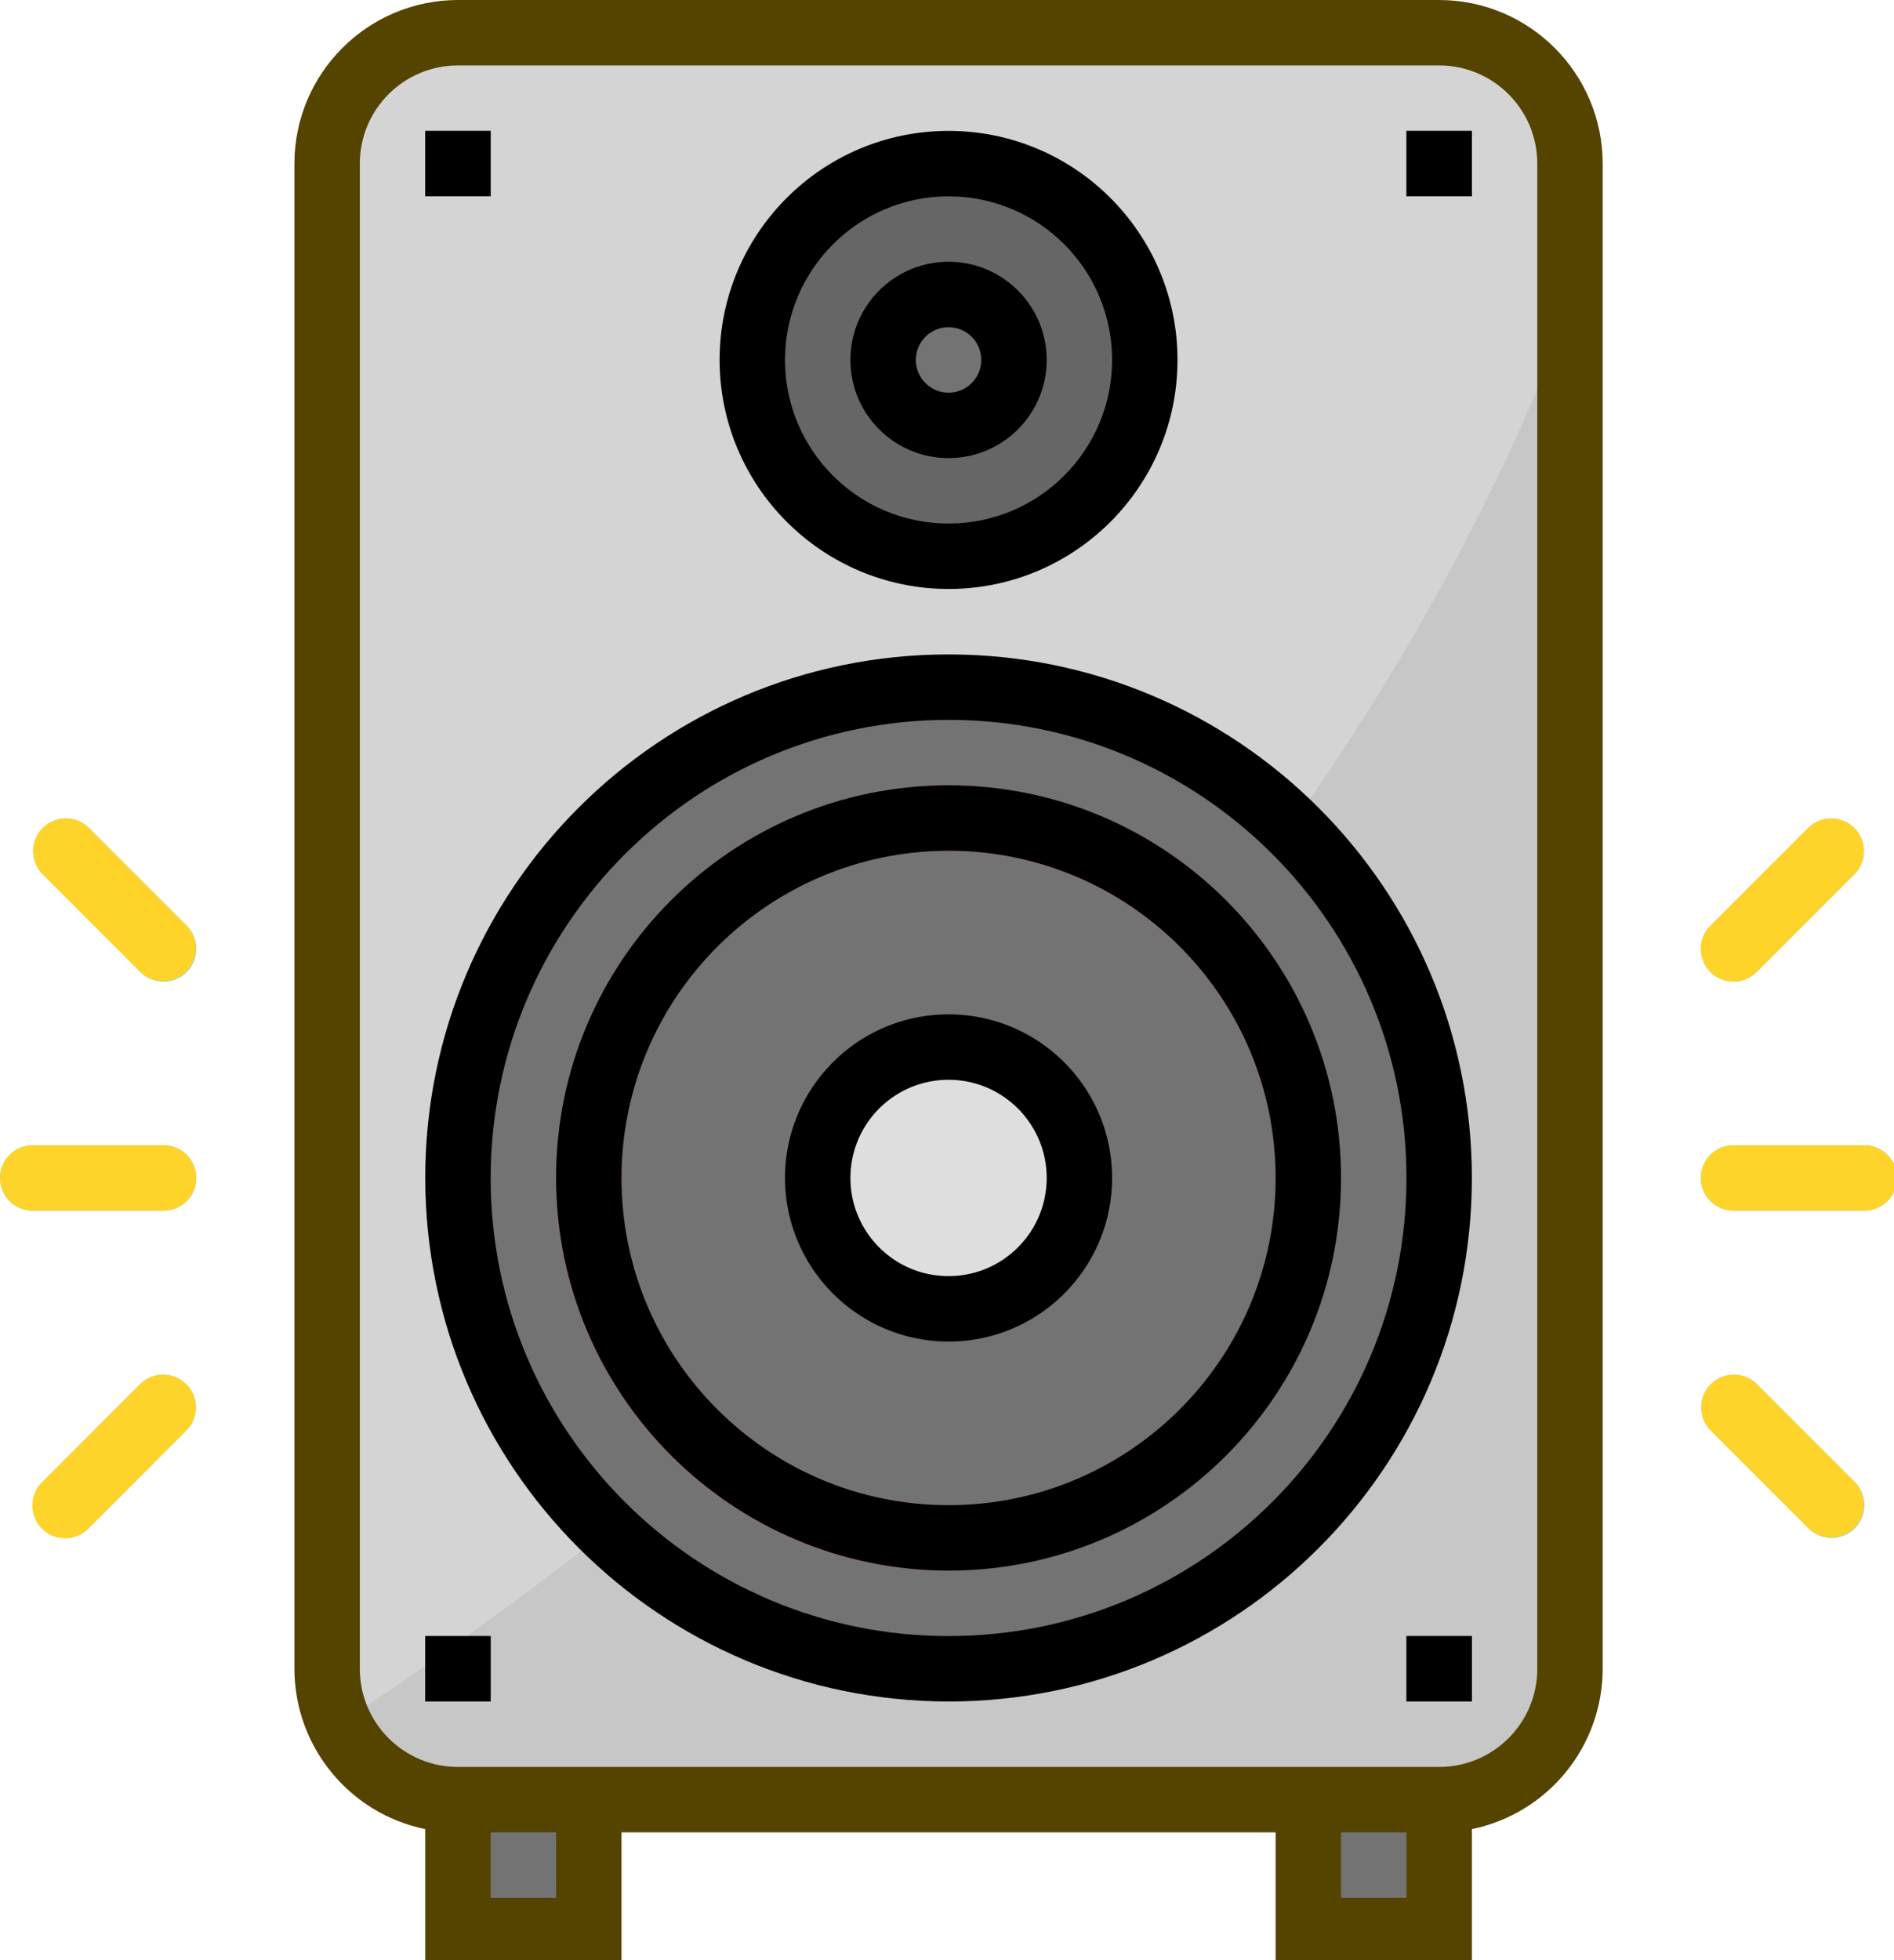 <?xml version="1.0" encoding="UTF-8" standalone="no"?>
<svg
   width="122.765mm"
   height="126.998mm"
   viewBox="0 0 122.765 126.998"
   xml:space="preserve"
   version="1.1"
   id="svg41"
   sodipodi:docname="speaker-02.svg"
   inkscape:version="1.2 (dc2aedaf03, 2022-05-15)"
   xmlns:inkscape="http://www.inkscape.org/namespaces/inkscape"
   xmlns:sodipodi="http://sodipodi.sourceforge.net/DTD/sodipodi-0.dtd"
   xmlns="http://www.w3.org/2000/svg"
   xmlns:svg="http://www.w3.org/2000/svg"><defs
     id="defs45" /><sodipodi:namedview
     id="namedview43"
     pagecolor="#ffffff"
     bordercolor="#666666"
     borderopacity="1.0"
     inkscape:showpageshadow="2"
     inkscape:pageopacity="0.0"
     inkscape:pagecheckerboard="0"
     inkscape:deskcolor="#d1d1d1"
     inkscape:document-units="mm"
     showgrid="false"
     inkscape:zoom="0.68862935"
     inkscape:cx="248.31936"
     inkscape:cy="202.57632"
     inkscape:window-width="1920"
     inkscape:window-height="1018"
     inkscape:window-x="-6"
     inkscape:window-y="-5"
     inkscape:window-maximized="1"
     inkscape:current-layer="svg41" /><g
     transform="matrix(0.265,0,0,0.265,-2.117,0)"
     id="g39"><path
       style="fill:#d4d4d4"
       d="m 120,8 h 240 c 17.673,0 32,14.327 32,32 v 368 c 0,17.673 -14.327,32 -32,32 H 120 C 102.327,440 88,425.673 88,408 V 40 C 88,22.327 102.327,8 120,8 Z"
       id="path9" /><path
       style="fill:#c7c7c7"
       d="M 91.08,421.496 A 31.92,31.92 0 0 0 120,440 h 240 c 17.673,0 32,-14.327 32,-32 V 75.2 C 326.768,249.088 167.936,370.72 91.08,421.496 Z"
       id="path11" /><circle
       style="fill:#737373"
       cx="240"
       cy="288"
       r="120"
       id="circle13" /><path
       style="fill:#de4c3c"
       d="m 240,384 c -53.019,0 -96,-42.981 -96,-96 0,-53.019 42.981,-96 96,-96 53.019,0 96,42.981 96,96 -0.057,52.996 -43.004,95.943 -96,96 z m 0,-176 c -44.183,0 -80,35.817 -80,80 0,44.183 35.817,80 80,80 44.183,0 80,-35.817 80,-80 -0.048,-44.163 -35.837,-79.952 -80,-80 z"
       id="path15" /><circle
       style="fill:#666666"
       cx="240"
       cy="88"
       r="48"
       id="circle17" /><circle
       style="fill:#737373"
       cx="240"
       cy="88"
       r="16"
       id="circle19" /><path
       style="fill:#737373"
       d="m 112,32 h 16 v 16 h -16 z m 240,0 h 16 V 48 H 352 Z M 112,400 h 16 v 16 h -16 z m 240,0 h 16 v 16 h -16 z"
       id="path21" /><circle
       style="fill:#dedede"
       cx="240"
       cy="288"
       r="32"
       id="circle23" /><path
       style="fill:#737373"
       d="m 120,440 h 32 v 32 h -32 z m 208,0 h 32 v 32 h -32 z"
       id="path25" /><path
       style="fill:#87ced9"
       d="M 48,296 H 16 a 8,8 0 0 1 0,-16 h 32 a 8,8 0 0 1 0,16 z m 0,-56 a 8,8 0 0 1 -5.656,-2.344 l -24,-24 a 8,8 0 0 1 11.312,-11.312 l 24,24 A 8,8 0 0 1 48,240 Z M 24,376 a 8,8 0 0 1 -5.656,-13.656 l 24,-24 a 8,8 0 0 1 11.312,0.196 8,8 0 0 1 0,11.116 l -24,24 A 8,8 0 0 1 24,376 Z m 440,-80 h -32 a 8,8 0 0 1 0,-16 h 32 a 8,8 0 0 1 0,16 z m -32,-56 a 8,8 0 0 1 -5.656,-13.656 l 24,-24 a 8,8 0 0 1 11.312,11.312 l -24,24 A 8,8 0 0 1 432,240 Z m 24,136 a 8,8 0 0 1 -5.656,-2.344 l -24,-24 a 8,8 0 0 1 0.196,-11.312 8,8 0 0 1 11.116,0 l 24,24 A 8,8 0 0 1 456,376 Z"
       id="path27" /><path
       d="M 112,447.2 V 480 h 48 v -32 h 160 v 32 h 48 v -32.8 c 18.611,-3.827 31.976,-20.199 32,-39.2 V 40 C 399.974,17.92 382.08,0.026 360,0 H 120 C 97.92,0.026 80.026,17.92 80,40 v 368 c 0.024,19.001 13.389,35.373 32,39.2 z m 32,16.8 h -16 v -16 h 16 z m 208,0 h -16 v -16 h 16 z M 96,40 c 0,-13.255 10.745,-24 24,-24 h 240 c 13.255,0 24,10.745 24,24 v 368 c 0,13.255 -10.745,24 -24,24 H 120 c -13.255,0 -24,-10.745 -24,-24 z"
       style="fill:#554400"
       id="path29" /><path
       d="m 240,416 c 70.692,0 128,-57.308 128,-128 0,-70.692 -57.308,-128 -128,-128 -70.692,0 -128,57.308 -128,128 0.084,70.658 57.342,127.916 128,128 z m 0,-240 c 61.856,0 112,50.144 112,112 0,61.856 -50.144,112 -112,112 -61.856,0 -112,-50.144 -112,-112 0.066,-61.828 50.172,-111.934 112,-112 z"
       id="path31" /><path
       d="m 240,384 c 53.019,0 96,-42.981 96,-96 0,-53.019 -42.981,-96 -96,-96 -53.019,0 -96,42.981 -96,96 0.057,52.996 43.004,95.943 96,96 z m 0,-176 c 44.183,0 80,35.817 80,80 0,44.183 -35.817,80 -80,80 -44.183,0 -80,-35.817 -80,-80 0.048,-44.163 35.837,-79.952 80,-80 z m 0,-64 c 30.928,0 56,-25.072 56,-56 0,-30.928 -25.072,-56 -56,-56 -30.928,0 -56,25.072 -56,56 0.035,30.913 25.087,55.965 56,56 z m 0,-96 c 22.091,0 40,17.909 40,40 0,22.091 -17.909,40 -40,40 -22.091,0 -40,-17.909 -40,-40 0.026,-22.08 17.92,-39.974 40,-40 z"
       id="path33" /><path
       d="m 240,112 c 13.255,0 24,-10.745 24,-24 0,-13.255 -10.745,-24 -24,-24 -13.255,0 -24,10.745 -24,24 0,13.255 10.745,24 24,24 z m 0,-32 a 8,8 0 1 1 0,16 8,8 0 0 1 0,-16 z M 112,32 h 16 v 16 h -16 z m 240,0 h 16 V 48 H 352 Z M 112,400 h 16 v 16 h -16 z m 240,0 h 16 v 16 H 352 Z M 240,328 c 22.091,0 40,-17.909 40,-40 0,-22.091 -17.909,-40 -40,-40 -22.091,0 -40,17.909 -40,40 0.026,22.08 17.92,39.974 40,40 z m 0,-64 c 13.255,0 24,10.745 24,24 0,13.255 -10.745,24 -24,24 -13.255,0 -24,-10.745 -24,-24 0,-13.255 10.745,-24 24,-24 z"
       id="path35" /><path
       d="m 16,296 h 32 a 8,8 0 0 0 0,-16 H 16 a 8,8 0 0 0 0,16 z m 26.344,-58.344 a 8,8 0 0 0 11.312,-11.312 l -24,-24 a 8,8 0 0 0 -11.312,11.312 z m -12.688,136 24,-24 A 8,8 0 0 0 42.344,338.344 l -24,24 a 8,8 0 0 0 -0.196,11.312 8,8 0 0 0 11.508,0 z M 432,296 h 32 a 8,8 0 0 0 0,-16 h -32 a 8,8 0 0 0 0,16 z m 0,-56 a 8,8 0 0 0 5.656,-2.344 l 24,-24 a 8,8 0 0 0 -11.312,-11.312 l -24,24 A 8,8 0 0 0 432,240 Z m 18.344,133.656 a 8,8 0 0 0 11.312,-0.196 8,8 0 0 0 0,-11.116 l -24,-24 a 8,8 0 0 0 -11.312,0.196 8,8 0 0 0 0,11.116 z"
       style="fill:#ffd42a"
       id="path37" /></g></svg>
